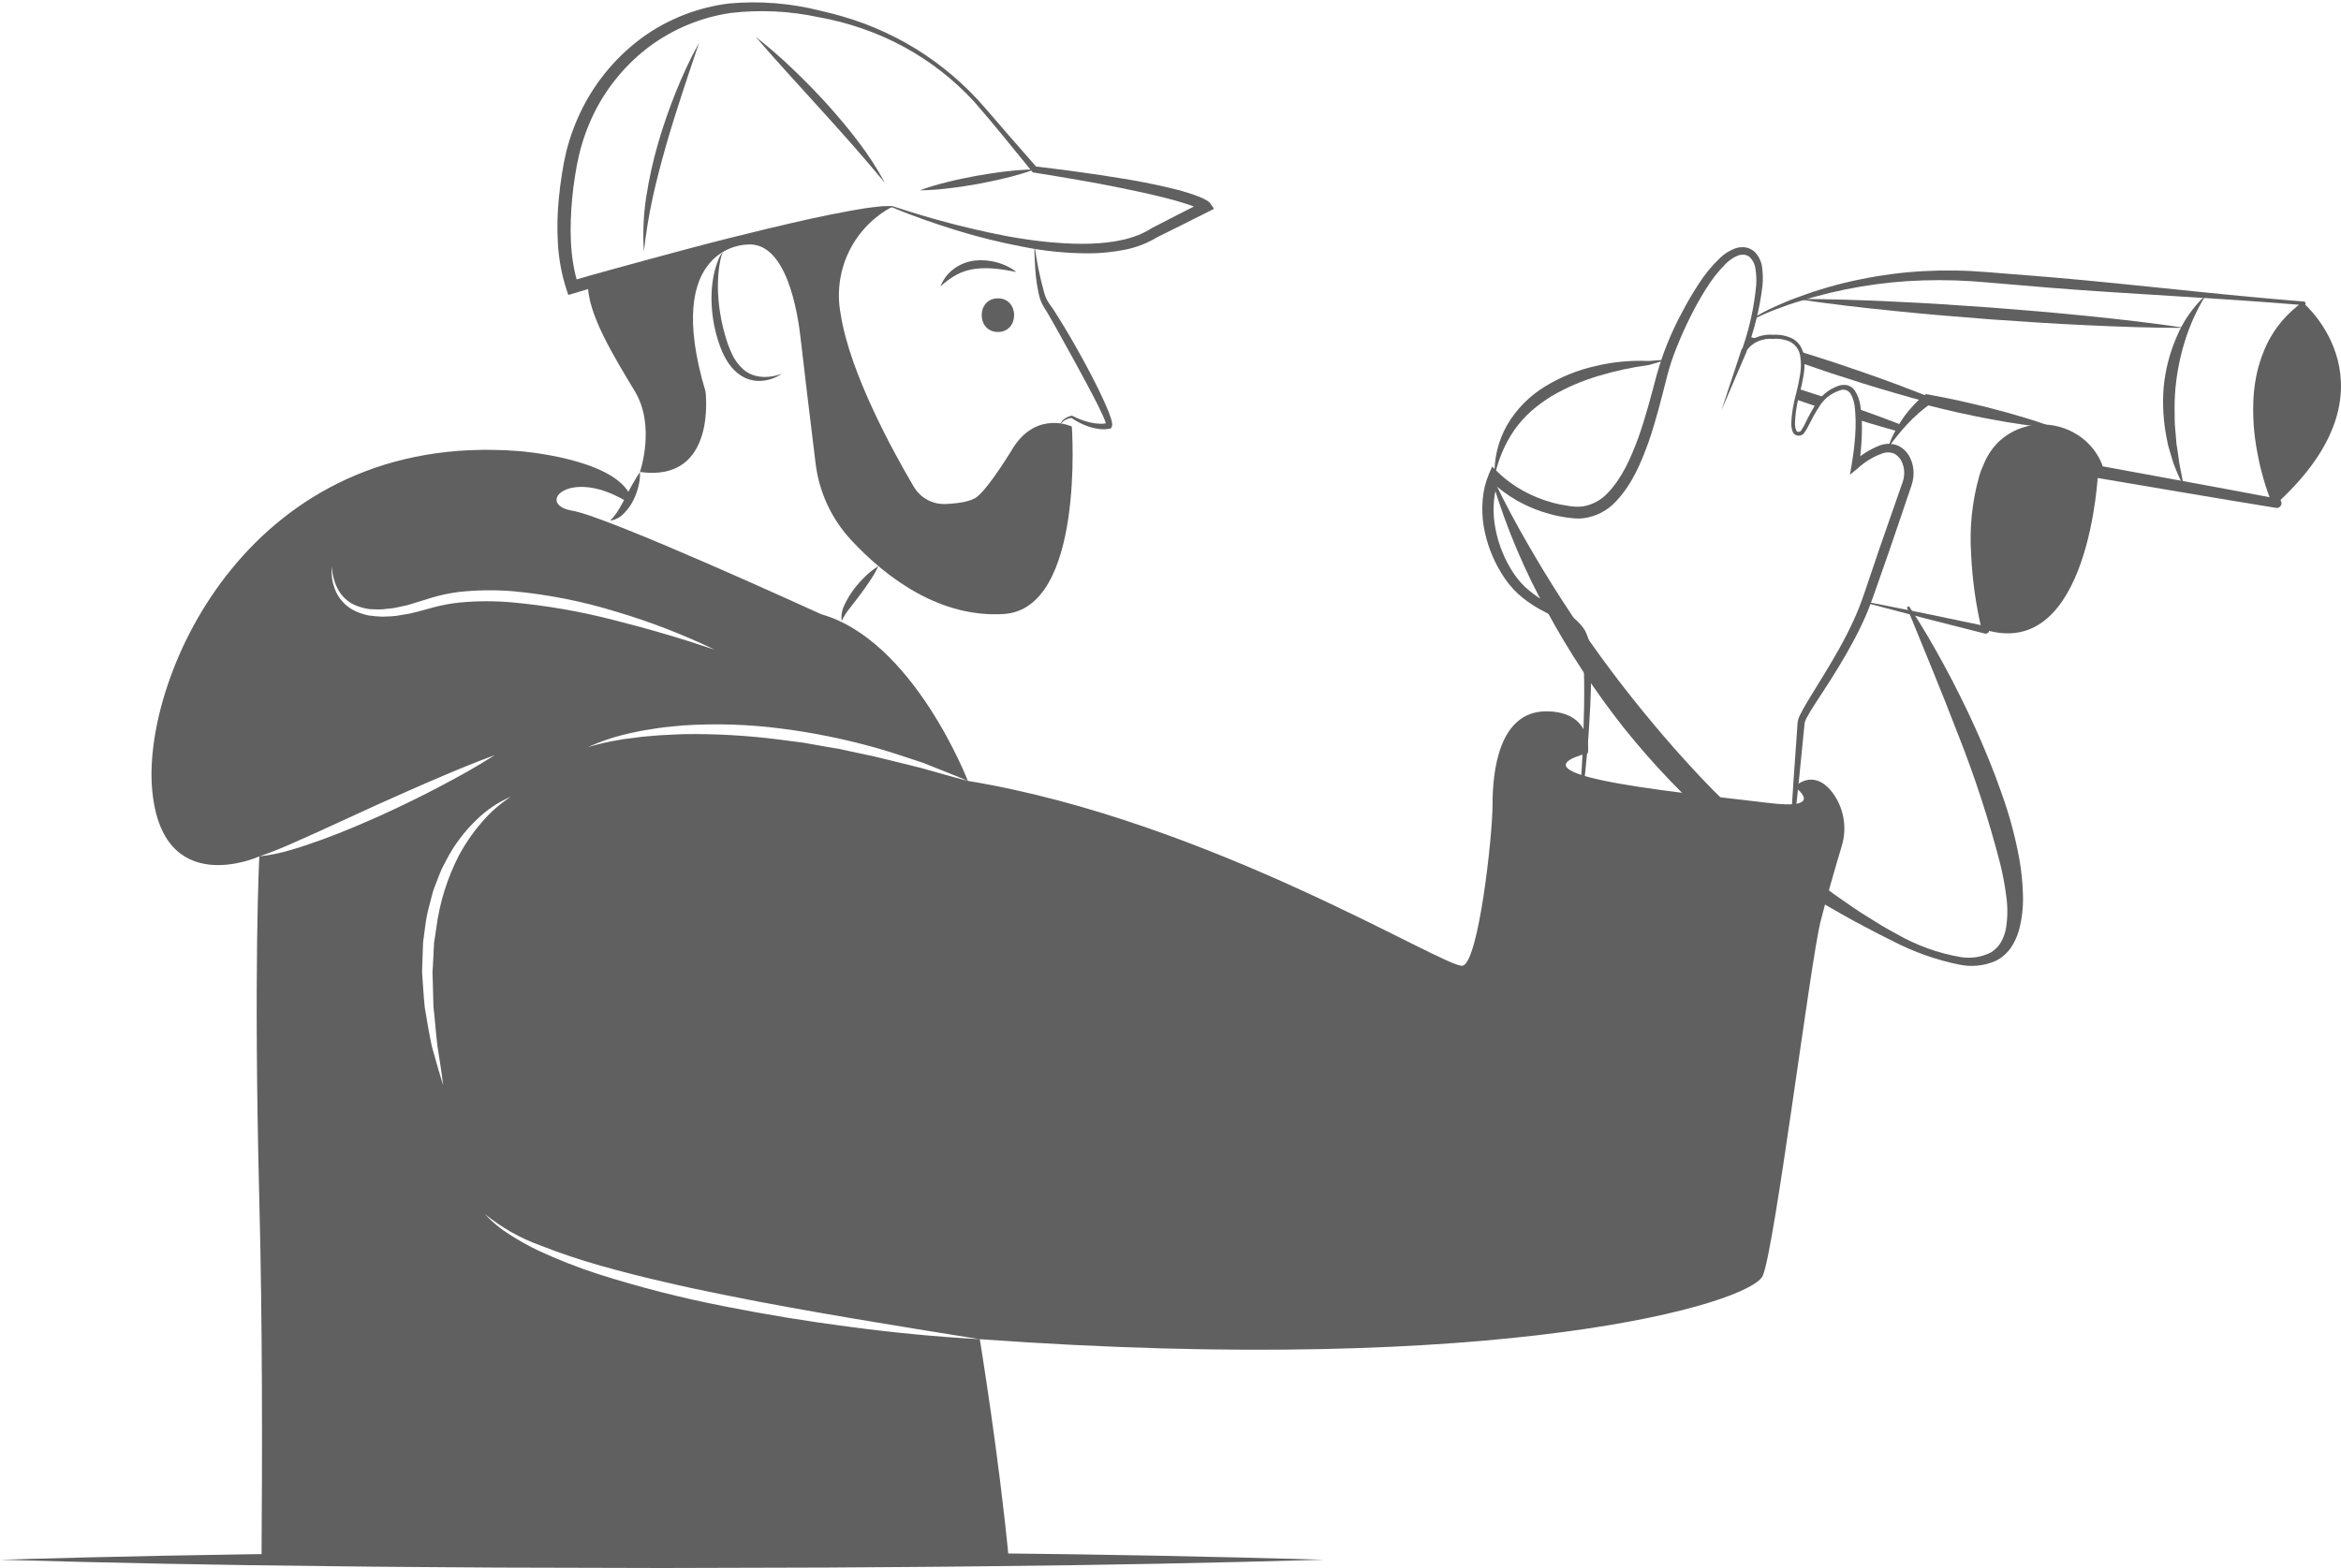 <svg width="200" height="134" viewBox="0 0 200 134" fill="none" xmlns="http://www.w3.org/2000/svg">
<path d="M149.824 27.267L149.829 27.267C149.836 27.267 149.844 27.265 149.85 27.262L149.854 27.26C150.474 26.946 151.11 26.666 151.761 26.421C152.406 26.176 153.074 25.939 153.724 25.748L153.671 25.756L153.681 25.756C153.697 25.756 153.713 25.754 153.729 25.75L153.742 25.746C157.176 24.669 160.742 24.068 164.34 23.961C166.133 23.908 167.928 23.965 169.714 24.132L175.127 24.59C178.737 24.881 182.354 25.089 185.97 25.319C189.586 25.538 193.2 25.776 196.81 26.076L196.732 25.8C196.094 26.264 195.509 26.799 194.991 27.394C194.477 27.996 194.04 28.659 193.688 29.368C193.348 30.081 193.078 30.826 192.882 31.592C192.697 32.36 192.579 33.142 192.528 33.93C192.44 35.504 192.546 37.084 192.843 38.633C193.124 40.188 193.565 41.711 194.159 43.176L194.589 42.623C192.05 42.143 189.511 41.659 186.968 41.198L179.342 39.798L179.758 40.173L179.703 40.01L179.72 40.054C179.351 38.887 178.591 37.882 177.568 37.209C176.552 36.538 175.346 36.213 174.13 36.282C172.908 36.36 171.75 36.85 170.842 37.671C170.724 37.766 170.617 37.875 170.524 37.994L170.229 38.341C170.052 38.585 169.889 38.838 169.741 39.101C169.6 39.361 169.504 39.628 169.384 39.892C169.328 40.024 169.267 40.156 169.216 40.289L169.09 40.698C168.483 42.86 168.25 45.109 168.4 47.349C168.5 49.559 168.81 51.755 169.327 53.906L169.708 53.523L164.581 52.451L159.444 51.424C159.431 51.422 159.418 51.424 159.407 51.431C159.396 51.439 159.388 51.45 159.385 51.463C159.382 51.475 159.384 51.489 159.391 51.5C159.398 51.511 159.409 51.52 159.422 51.523L164.488 52.852L169.564 54.142C169.615 54.155 169.668 54.155 169.719 54.142C169.77 54.129 169.817 54.103 169.856 54.067C169.894 54.031 169.923 53.986 169.939 53.936C169.955 53.886 169.959 53.832 169.949 53.781L169.945 53.76C169.535 51.637 169.301 49.484 169.246 47.323C169.153 45.189 169.425 43.056 170.048 41.014L170.168 40.641C170.216 40.521 170.272 40.404 170.324 40.286C170.433 40.054 170.525 39.805 170.647 39.588C170.785 39.386 170.894 39.161 171.051 38.975L171.291 38.7C171.365 38.604 171.451 38.518 171.548 38.445C172.283 37.797 173.215 37.416 174.193 37.364C175.175 37.307 176.15 37.568 176.973 38.109C177.792 38.649 178.405 39.45 178.713 40.382L178.729 40.427C178.732 40.44 178.736 40.452 178.741 40.464L178.775 40.541C178.81 40.618 178.863 40.686 178.929 40.738C178.996 40.79 179.075 40.825 179.158 40.84L186.803 42.134C189.35 42.571 191.901 42.985 194.452 43.403C194.522 43.415 194.595 43.407 194.662 43.381C194.728 43.355 194.787 43.311 194.831 43.254C194.875 43.198 194.903 43.13 194.912 43.059C194.921 42.988 194.91 42.915 194.881 42.85C194.275 41.449 193.803 39.995 193.47 38.505C193.124 37.014 192.968 35.485 193.006 33.954C193.031 33.191 193.122 32.432 193.277 31.684C193.441 30.939 193.688 30.215 194.013 29.525C194.344 28.839 194.757 28.195 195.245 27.61C195.74 27.028 196.299 26.504 196.912 26.048L196.916 26.045C196.941 26.026 196.959 26 196.968 25.971C196.977 25.941 196.978 25.91 196.969 25.88C196.96 25.851 196.943 25.824 196.919 25.805C196.895 25.785 196.865 25.774 196.835 25.771C193.225 25.478 189.62 25.124 186.017 24.747C182.413 24.382 178.81 23.995 175.201 23.692L169.786 23.256C167.963 23.101 166.132 23.073 164.305 23.172C162.479 23.273 160.663 23.512 158.873 23.886C157.085 24.248 155.328 24.752 153.62 25.394L153.681 25.384L153.671 25.384L153.657 25.384C153.644 25.385 153.631 25.387 153.618 25.391C152.941 25.633 152.308 25.902 151.664 26.19C151.023 26.476 150.401 26.804 149.803 27.172L149.828 27.165L149.824 27.165C149.811 27.166 149.798 27.171 149.789 27.181C149.78 27.19 149.775 27.203 149.775 27.216C149.775 27.229 149.78 27.242 149.789 27.251C149.798 27.261 149.811 27.266 149.824 27.267L149.824 27.267Z" fill="#606060"/>
<path d="M127.686 40.759C127.975 39.314 128.554 37.942 129.388 36.727C129.805 36.145 130.284 35.61 130.817 35.132C131.356 34.66 131.935 34.235 132.546 33.861C133.801 33.127 135.141 32.547 136.535 32.134C137.949 31.706 139.394 31.391 140.858 31.192L140.887 31.19C141.387 31.05 141.886 30.901 142.382 30.743C141.861 30.768 141.343 30.806 140.825 30.851L140.853 30.849C139.325 30.782 137.794 30.927 136.305 31.281C134.794 31.622 133.347 32.206 132.024 33.012C130.674 33.826 129.55 34.965 128.756 36.326C127.992 37.675 127.621 39.21 127.686 40.759V40.759Z" fill="#606060"/>
<path d="M175.603 36.591C174.722 36.249 173.83 35.952 172.933 35.683C172.036 35.41 171.134 35.157 170.228 34.926C169.325 34.683 168.411 34.484 167.501 34.269C166.586 34.077 165.673 33.877 164.751 33.715L164.538 33.678L164.404 33.781C164.027 34.072 163.678 34.4 163.363 34.76C163.051 35.102 162.764 35.466 162.505 35.849C162.245 36.228 162.012 36.625 161.807 37.036C161.601 37.443 161.426 37.865 161.285 38.299C161.549 37.93 161.821 37.572 162.101 37.226C162.385 36.881 162.671 36.536 162.97 36.224C163.274 35.907 163.586 35.6 163.91 35.311C164.227 35.032 164.559 34.772 164.904 34.529L164.557 34.594C165.46 34.837 166.373 35.04 167.282 35.255C168.197 35.447 169.109 35.654 170.03 35.817C170.948 35.994 171.872 36.148 172.8 36.28C173.727 36.416 174.66 36.526 175.603 36.591Z" fill="#606060"/>
<path d="M188.438 25.234C187.357 26.234 186.507 27.456 185.946 28.817C185.359 30.178 184.989 31.622 184.849 33.097C184.732 34.569 184.822 36.049 185.117 37.496C185.153 37.675 185.18 37.856 185.223 38.034L185.374 38.562L185.691 39.61C185.946 40.292 186.246 40.958 186.56 41.607C186.458 40.883 186.289 40.188 186.172 39.486L186.023 38.43L185.941 37.906C185.92 37.731 185.913 37.554 185.898 37.379C185.873 37.027 185.845 36.676 185.808 36.328C185.782 35.978 185.796 35.627 185.787 35.278C185.772 34.581 185.795 33.883 185.856 33.188C185.984 31.799 186.261 30.427 186.681 29.097C187.104 27.741 187.695 26.444 188.438 25.234V25.234Z" fill="#606060"/>
<path d="M161.012 35.763C160.256 35.48 159.495 35.203 158.73 34.94C158.772 35.252 158.794 35.567 158.797 35.883C159.452 36.088 160.113 36.285 160.778 36.476C161.228 36.605 161.678 36.734 162.132 36.864C162.194 36.768 162.257 36.677 162.319 36.591C162.381 36.5 162.448 36.414 162.505 36.332C162.008 36.136 161.51 35.95 161.012 35.763Z" fill="#606060"/>
<path d="M153.47 34.145C154.054 34.346 154.628 34.547 155.212 34.744H155.217C155.399 34.456 155.611 34.188 155.849 33.944L155.633 33.873C154.987 33.662 154.341 33.452 153.695 33.246C153.619 33.571 153.537 33.873 153.47 34.145Z" fill="#606060"/>
<path d="M156.758 30.992C155.796 30.681 154.834 30.37 153.868 30.068C153.972 30.389 154.022 30.726 154.016 31.064C154.825 31.351 155.643 31.623 156.457 31.901C158.261 32.49 160.074 33.069 161.902 33.59C162.749 33.839 163.601 34.077 164.458 34.303C165.444 34.566 166.43 34.815 167.43 35.031C167.033 34.854 166.635 34.677 166.233 34.504C166.229 34.504 166.229 34.504 166.224 34.499C164.874 33.925 163.506 33.394 162.137 32.882C160.357 32.212 158.557 31.599 156.758 30.992Z" fill="#606060"/>
<path d="M149.23 29.298C149.312 29.331 149.393 29.365 149.475 29.393C149.684 29.218 149.92 29.078 150.173 28.977C149.915 28.905 149.656 28.833 149.398 28.762C149.336 28.963 149.278 29.145 149.23 29.298Z" fill="#606060"/>
<path d="M194.519 43.011C205.323 33.15 196.82 25.926 196.82 25.926C189.269 31.394 194.519 43.011 194.519 43.011Z" fill="#606060"/>
<path d="M169.637 53.831C178.552 56.49 179.249 40.318 179.249 40.318C179.239 40.285 179.228 40.252 179.218 40.219C177.877 36.102 172.132 35.569 170.149 39.419C167.463 44.636 169.637 53.831 169.637 53.831Z" fill="#606060"/>
<path d="M162.912 51.9C164.388 55.538 165.899 59.139 167.289 62.773C168.71 66.362 169.907 70.036 170.874 73.773C171.102 74.69 171.277 75.62 171.398 76.557C171.53 77.464 171.526 78.386 171.386 79.292C171.313 79.719 171.168 80.129 170.958 80.508C170.745 80.867 170.448 81.17 170.094 81.392C169.285 81.802 168.365 81.94 167.471 81.785C165.573 81.455 163.747 80.797 162.074 79.841C161.65 79.606 161.224 79.373 160.805 79.128L159.565 78.356C158.728 77.86 157.944 77.279 157.142 76.734C156.342 76.183 155.581 75.575 154.801 75.001L153.669 74.088C153.292 73.784 152.904 73.495 152.54 73.175C151.809 72.539 151.048 71.943 150.337 71.286L149.253 70.324L148.197 69.331C146.795 68.002 145.446 66.621 144.15 65.187C142.845 63.764 141.593 62.294 140.37 60.799C137.919 57.802 135.636 54.671 133.533 51.42C132.478 49.791 131.465 48.133 130.496 46.443C129.524 44.755 128.595 43.036 127.748 41.274L127.558 41.342C128.703 45.125 130.247 48.776 132.163 52.233C134.054 55.717 136.237 59.035 138.688 62.151C141.166 65.255 143.916 68.13 146.907 70.743L148.03 71.719L149.184 72.657C149.948 73.288 150.748 73.876 151.548 74.46C152.349 75.043 153.181 75.583 154.005 76.129C154.854 76.641 155.68 77.183 156.543 77.666C157.405 78.15 158.255 78.65 159.134 79.099C160.005 79.559 160.874 80.023 161.764 80.454C163.537 81.37 165.428 82.036 167.383 82.435C168.426 82.655 169.511 82.545 170.489 82.122C170.994 81.868 171.431 81.498 171.763 81.041C172.075 80.589 172.313 80.091 172.469 79.564C172.745 78.554 172.866 77.508 172.828 76.462C172.801 75.447 172.699 74.436 172.524 73.436C172.167 71.472 171.642 69.541 170.957 67.665C170.301 65.793 169.551 63.965 168.736 62.168C168.337 61.267 167.904 60.381 167.467 59.499C167.034 58.614 166.577 57.742 166.107 56.877C165.171 55.147 164.183 53.445 163.09 51.804L162.912 51.9Z" fill="#606060"/>
<path d="M186.697 28.022C183.941 27.607 181.178 27.292 178.412 27.012C175.646 26.725 172.876 26.498 170.105 26.282C167.333 26.085 164.56 25.9 161.783 25.774C159.006 25.642 156.226 25.546 153.439 25.55C156.195 25.966 158.958 26.282 161.724 26.562C164.49 26.848 167.26 27.075 170.03 27.29C172.803 27.486 175.576 27.671 178.353 27.796C181.13 27.928 183.91 28.024 186.697 28.022Z" fill="#606060"/>
<path d="M152.848 74.448C153.244 70.934 153.626 67.413 153.967 63.889L154.098 62.568L154.163 61.907C154.17 61.855 154.172 61.789 154.182 61.75C154.194 61.718 154.204 61.686 154.211 61.654C154.244 61.565 154.282 61.479 154.324 61.395C154.714 60.654 155.227 59.914 155.702 59.175C156.673 57.697 157.609 56.18 158.445 54.602C158.859 53.81 159.249 53.002 159.59 52.169C159.927 51.325 160.21 50.485 160.502 49.655C161.09 47.989 161.673 46.322 162.234 44.647L163.086 42.137L163.299 41.51C163.382 41.272 163.437 41.026 163.464 40.776C163.524 40.268 163.452 39.752 163.256 39.279C163.061 38.776 162.69 38.36 162.213 38.109C161.718 37.892 161.161 37.87 160.651 38.046C159.774 38.375 158.974 38.88 158.3 39.531L158.826 39.826C158.948 38.973 159.026 38.114 159.06 37.252C159.076 36.822 159.079 36.388 159.062 35.958C159.025 35.524 159.008 35.083 158.935 34.653C158.872 34.194 158.708 33.755 158.456 33.367C158.305 33.15 158.083 32.992 157.827 32.921C157.582 32.871 157.328 32.885 157.09 32.962C156.23 33.254 155.509 33.854 155.064 34.645L155.217 34.562H155.212L155.113 34.562L155.061 34.643C154.767 35.115 154.501 35.603 154.264 36.105C154.154 36.344 154.025 36.573 153.878 36.791C153.787 36.899 153.789 36.897 153.66 36.905C153.62 36.909 153.579 36.901 153.543 36.881C153.508 36.861 153.479 36.831 153.461 36.794C153.372 36.565 153.336 36.319 153.357 36.074C153.364 35.805 153.385 35.537 153.42 35.27C153.488 34.732 153.594 34.198 153.737 33.674C153.883 33.141 154 32.6 154.089 32.054C154.189 31.496 154.197 30.925 154.112 30.364C154.058 30.073 153.95 29.795 153.793 29.544C153.629 29.291 153.404 29.082 153.139 28.936C152.616 28.681 152.034 28.569 151.454 28.612L151.484 28.613C151.236 28.589 150.986 28.597 150.741 28.637C150.498 28.677 150.26 28.744 150.033 28.838C149.572 29.031 149.174 29.345 148.879 29.748L148.898 29.727C148.859 29.767 148.837 29.82 148.835 29.876L148.838 30.692L149.213 29.966L149.218 29.956L149.222 29.947L149.23 29.924C149.9 28.148 150.352 26.296 150.575 24.411C150.622 23.922 150.615 23.43 150.555 22.943C150.51 22.4 150.274 21.89 149.89 21.503C149.666 21.309 149.392 21.182 149.099 21.136C148.816 21.102 148.528 21.132 148.257 21.221C147.772 21.403 147.329 21.681 146.955 22.038C146.252 22.707 145.633 23.459 145.114 24.279C144.591 25.076 144.111 25.899 143.675 26.747C142.766 28.427 142.049 30.204 141.537 32.044C141.05 33.866 140.589 35.671 139.964 37.413C139.333 39.134 138.572 40.865 137.361 42.12C136.799 42.736 136.046 43.144 135.223 43.279C134.801 43.323 134.374 43.306 133.957 43.227C133.512 43.166 133.072 43.076 132.639 42.957C131.77 42.722 130.932 42.384 130.143 41.951C129.363 41.525 128.642 40.998 127.999 40.383L127.482 39.87L127.207 40.498C126.909 41.203 126.728 41.952 126.671 42.716C126.609 43.456 126.635 44.201 126.75 44.935C126.993 46.388 127.519 47.778 128.297 49.028C128.683 49.663 129.153 50.243 129.694 50.753C130.244 51.242 130.845 51.671 131.487 52.032C132.118 52.386 132.765 52.681 133.358 53.012C133.937 53.292 134.432 53.719 134.795 54.251C135.096 54.827 135.256 55.467 135.26 56.117C135.306 56.809 135.333 57.507 135.341 58.208C135.358 59.608 135.331 61.013 135.281 62.417C135.228 63.821 135.173 65.226 135.082 66.629C134.983 68.029 134.905 69.44 134.669 70.82L134.763 70.842C135.063 69.457 135.203 68.054 135.365 66.653C135.514 65.251 135.649 63.848 135.741 62.44C135.835 61.033 135.905 59.623 135.931 58.209C135.945 57.501 135.939 56.791 135.915 56.078C135.927 55.317 135.755 54.564 135.413 53.884C134.998 53.235 134.42 52.707 133.736 52.353C133.106 51.987 132.475 51.686 131.886 51.339C131.306 50.998 130.764 50.597 130.269 50.142C129.793 49.676 129.383 49.148 129.048 48.572C128.356 47.412 127.897 46.128 127.696 44.792C127.596 44.134 127.575 43.466 127.633 42.803C127.684 42.161 127.834 41.53 128.079 40.934L127.287 41.048C128.714 42.419 130.465 43.407 132.377 43.919C132.849 44.051 133.329 44.151 133.814 44.22C134.062 44.247 134.289 44.294 134.554 44.303L134.952 44.315C135.085 44.307 135.219 44.292 135.352 44.279C136.401 44.124 137.365 43.611 138.08 42.827C139.473 41.339 140.216 39.516 140.859 37.729C141.484 35.928 141.932 34.083 142.397 32.273C142.515 31.822 142.633 31.373 142.776 30.948C142.921 30.514 143.086 30.082 143.257 29.652C143.601 28.792 143.98 27.943 144.393 27.113C144.802 26.282 145.253 25.474 145.747 24.691C146.221 23.914 146.785 23.196 147.426 22.551C147.723 22.248 148.077 22.008 148.468 21.843C148.642 21.78 148.828 21.754 149.013 21.767C149.186 21.79 149.351 21.86 149.487 21.97C149.77 22.257 149.945 22.631 149.984 23.032C150.051 23.476 150.069 23.926 150.038 24.374C149.864 26.228 149.464 28.053 148.848 29.81L148.861 29.778L148.856 29.787L149.234 29.877C149.234 29.901 149.23 29.926 149.221 29.948C149.211 29.97 149.198 29.991 149.18 30.008L149.199 29.986C149.444 29.63 149.782 29.349 150.177 29.173C150.573 28.999 151.006 28.925 151.437 28.958L151.456 28.96L151.467 28.959C151.986 28.915 152.507 29.007 152.977 29.228C153.196 29.353 153.383 29.525 153.526 29.733C153.668 29.94 153.761 30.177 153.799 30.426C153.882 30.951 153.878 31.486 153.788 32.01C153.705 32.548 153.595 33.081 153.456 33.607C153.31 34.141 153.197 34.684 153.118 35.232C153.078 35.509 153.053 35.787 153.043 36.067C153.014 36.37 153.062 36.675 153.18 36.956C153.229 37.037 153.297 37.105 153.379 37.154C153.461 37.202 153.553 37.23 153.648 37.234C153.743 37.239 153.838 37.219 153.923 37.178C154.009 37.137 154.083 37.076 154.139 36.999C154.304 36.765 154.448 36.518 154.57 36.26C154.807 35.773 155.072 35.3 155.364 34.844L155.212 34.925L155.217 34.925L155.316 34.926L155.37 34.842C155.767 34.134 156.419 33.605 157.194 33.361C157.351 33.292 157.528 33.282 157.692 33.332C157.856 33.382 157.998 33.488 158.091 33.632C158.289 33.968 158.412 34.344 158.452 34.732C158.509 35.142 158.511 35.554 158.534 35.968C158.539 36.387 158.523 36.803 158.495 37.223C158.436 38.06 158.335 38.893 158.193 39.72L158.047 40.572L158.719 40.016C159.337 39.451 160.062 39.016 160.85 38.737C161.186 38.624 161.553 38.642 161.876 38.788C162.178 38.97 162.408 39.251 162.526 39.583C162.666 39.933 162.715 40.312 162.667 40.686C162.644 40.875 162.6 41.062 162.535 41.241L162.317 41.867L161.441 44.372C160.85 46.039 160.282 47.715 159.718 49.391C159.433 50.232 159.16 51.071 158.85 51.872C158.531 52.679 158.161 53.469 157.765 54.248C156.969 55.807 156.046 57.303 155.119 58.806C154.661 59.566 154.18 60.294 153.768 61.13C153.714 61.245 153.668 61.363 153.629 61.483C153.611 61.558 153.595 61.634 153.581 61.709C153.571 61.778 153.572 61.823 153.566 61.881L153.52 62.542L153.427 63.862C153.17 67.384 152.954 70.909 152.753 74.44L152.848 74.448Z" fill="#606060"/>
<path d="M147.082 35.03L149.257 29.962L148.809 29.793L147.082 35.03Z" fill="#606060"/>
<path d="M76.224 17.718C77.988 18.465 79.826 19.094 81.668 19.67C83.519 20.241 85.399 20.709 87.302 21.071C89.215 21.463 91.163 21.657 93.115 21.651C94.106 21.642 95.094 21.54 96.066 21.348C97.067 21.157 98.025 20.786 98.894 20.253L98.852 20.277C100.313 19.549 101.781 18.835 103.234 18.09L103.719 17.841L103.427 17.422C103.392 17.365 103.348 17.315 103.297 17.273C103.272 17.249 103.246 17.228 103.218 17.209C103.174 17.179 103.122 17.14 103.083 17.119C103.003 17.075 102.916 17.02 102.84 16.987C102.682 16.909 102.526 16.842 102.372 16.784C102.063 16.663 101.757 16.557 101.449 16.466C100.835 16.271 100.218 16.124 99.6 15.979C98.365 15.694 97.126 15.454 95.883 15.257C94.641 15.048 93.397 14.864 92.151 14.695C90.906 14.519 89.659 14.372 88.412 14.216L88.581 14.309L86.032 11.392C85.181 10.418 84.361 9.43 83.481 8.467C81.704 6.562 79.645 4.941 77.376 3.66C76.238 3.027 75.055 2.478 73.837 2.016C72.614 1.567 71.362 1.2 70.091 0.917C67.542 0.269 64.902 0.059 62.283 0.298C59.632 0.626 57.105 1.61 54.932 3.163C52.77 4.739 51.009 6.801 49.791 9.182C49.187 10.372 48.717 11.625 48.388 12.918L48.175 13.895C48.116 14.219 48.059 14.54 48.009 14.864C47.906 15.512 47.822 16.162 47.758 16.817C47.617 18.131 47.585 19.454 47.662 20.773C47.733 22.112 47.977 23.436 48.388 24.713L48.553 25.209L49.053 25.059L55.804 23.03L62.574 21.059C64.831 20.402 67.093 19.765 69.365 19.17C70.499 18.863 71.637 18.575 72.778 18.303C73.352 18.184 73.922 18.031 74.499 17.94L75.363 17.785L76.224 17.718ZM76.247 17.614L75.346 17.624L74.465 17.724C73.876 17.787 73.3 17.91 72.716 18C71.557 18.213 70.4 18.441 69.25 18.695C66.95 19.205 64.661 19.758 62.377 20.33C60.093 20.9 57.822 21.518 55.549 22.131C53.279 22.752 51.007 23.365 48.746 24.026L49.411 24.372C48.652 22.019 48.657 19.439 48.886 16.928C48.946 16.297 49.027 15.668 49.126 15.039C49.173 14.726 49.229 14.411 49.285 14.1L49.484 13.185C49.778 11.97 50.204 10.791 50.754 9.668C51.869 7.417 53.498 5.46 55.509 3.954C57.537 2.46 59.9 1.484 62.392 1.112C64.921 0.813 67.482 0.936 69.971 1.476C72.497 1.926 74.935 2.774 77.195 3.989C79.454 5.214 81.494 6.804 83.233 8.696C84.924 10.627 86.536 12.661 88.17 14.656L88.232 14.732L88.339 14.749C89.576 14.951 90.814 15.144 92.046 15.364C93.28 15.577 94.512 15.804 95.736 16.055C96.96 16.303 98.18 16.569 99.385 16.867C99.987 17.018 100.585 17.182 101.168 17.364C101.461 17.453 101.747 17.554 102.022 17.662C102.161 17.716 102.293 17.773 102.416 17.835C102.484 17.864 102.529 17.897 102.586 17.927C102.607 17.939 102.627 17.953 102.647 17.967C102.658 17.974 102.666 17.98 102.66 17.977C102.653 17.965 102.678 18.004 102.613 17.91L102.806 17.242C101.344 17.969 99.898 18.727 98.444 19.469L98.421 19.481L98.401 19.494C96.892 20.477 94.963 20.76 93.097 20.827C92.149 20.85 91.201 20.822 90.256 20.743C89.307 20.675 88.359 20.56 87.415 20.413C85.523 20.13 83.652 19.701 81.788 19.239C79.922 18.77 78.088 18.226 76.247 17.614Z" fill="#606060"/>
<path d="M64.562 3.149C65.469 4.214 66.397 5.249 67.33 6.278L70.125 9.361C71.057 10.386 71.981 11.418 72.897 12.457C73.808 13.502 74.708 14.553 75.602 15.629C74.938 14.397 74.177 13.22 73.326 12.109C72.488 10.988 71.578 9.927 70.649 8.886C69.707 7.855 68.736 6.853 67.723 5.894C66.718 4.925 65.663 4.009 64.562 3.149Z" fill="#606060"/>
<path d="M59.724 3.658C58.974 5.018 58.311 6.424 57.739 7.868C57.158 9.307 56.65 10.775 56.215 12.271C55.784 13.768 55.448 15.29 55.209 16.829C54.972 18.369 54.905 19.931 55.012 21.486C55.179 19.955 55.427 18.433 55.753 16.928C56.083 15.428 56.472 13.943 56.895 12.466C57.312 10.987 57.785 9.523 58.256 8.056C58.741 6.594 59.22 5.126 59.724 3.658Z" fill="#606060"/>
<path d="M88.376 14.483C87.54 14.494 86.705 14.553 85.875 14.658C85.048 14.751 84.228 14.884 83.41 15.026C82.594 15.181 81.779 15.344 80.972 15.548C80.159 15.742 79.357 15.981 78.57 16.265C79.406 16.255 80.241 16.197 81.071 16.091C81.898 15.998 82.718 15.864 83.536 15.722C84.352 15.566 85.166 15.403 85.973 15.199C86.787 15.005 87.589 14.766 88.376 14.483V14.483Z" fill="#606060"/>
<path d="M88.376 20.905C88.362 21.615 88.4 22.324 88.45 23.034C88.496 23.751 88.598 24.463 88.756 25.163C88.834 25.542 88.977 25.904 89.178 26.234C89.359 26.504 89.535 26.82 89.71 27.12C90.064 27.727 90.405 28.345 90.746 28.963C91.435 30.194 92.112 31.431 92.778 32.674C93.105 33.298 93.443 33.916 93.756 34.543C93.913 34.856 94.062 35.172 94.209 35.486C94.28 35.644 94.348 35.801 94.407 35.957C94.433 36.033 94.464 36.113 94.48 36.181C94.49 36.21 94.496 36.24 94.499 36.27C94.5 36.276 94.505 36.304 94.505 36.292C94.505 36.28 94.508 36.268 94.514 36.258C94.52 36.247 94.528 36.239 94.538 36.232L94.668 36.141C94.427 36.198 94.178 36.222 93.93 36.211C93.666 36.2 93.402 36.164 93.144 36.105C92.881 36.043 92.622 35.965 92.369 35.871C92.113 35.774 91.863 35.663 91.62 35.538L91.584 35.52L91.56 35.524C91.311 35.571 91.079 35.679 90.882 35.838C90.694 35.996 90.56 36.209 90.498 36.447C90.591 36.232 90.748 36.051 90.948 35.928C91.138 35.808 91.355 35.736 91.579 35.718L91.52 35.705C91.989 36.031 92.502 36.289 93.043 36.471C93.321 36.561 93.607 36.624 93.896 36.66C94.203 36.703 94.514 36.693 94.817 36.63L94.904 36.611L94.947 36.539C94.981 36.481 95.005 36.418 95.017 36.352C95.021 36.315 95.021 36.278 95.018 36.242C95.016 36.184 95.009 36.126 94.995 36.069C94.976 35.973 94.951 35.878 94.922 35.784C94.867 35.605 94.805 35.434 94.74 35.265C94.611 34.927 94.466 34.6 94.318 34.275C94.021 33.626 93.714 32.985 93.385 32.356C92.738 31.091 92.047 29.853 91.335 28.627C90.973 28.016 90.605 27.41 90.225 26.808C90.031 26.505 89.842 26.214 89.612 25.909C89.434 25.64 89.299 25.344 89.213 25.033C88.835 23.679 88.555 22.3 88.376 20.905V20.905Z" fill="#606060"/>
<path d="M86.593 38.211C88.63 35.07 91.57 36.447 91.57 36.447C91.57 36.447 92.705 52.049 85.744 52.473C80.446 52.796 75.888 49.579 72.682 46.115C71.022 44.311 69.972 42.031 69.679 39.598C69.244 36.044 68.591 30.676 68.425 29.127C68.171 26.75 67.207 20.526 63.756 20.905C63.756 20.905 56.54 20.977 60.275 33.457C60.275 33.457 61.294 41.267 54.672 40.333C54.672 40.333 56.031 36.428 54.248 33.457C52.465 30.485 50.121 26.729 50.232 24.15C50.232 24.15 73.604 17.242 76.236 17.666C74.616 18.521 73.313 19.873 72.518 21.523C71.724 23.174 71.479 25.035 71.821 26.835C72.597 31.881 76.332 38.654 78.065 41.59C78.34 42.059 78.737 42.444 79.213 42.705C79.689 42.966 80.227 43.093 80.77 43.072C81.773 43.032 82.925 42.885 83.473 42.456C84.555 41.606 86.593 38.211 86.593 38.211Z" fill="#606060"/>
<path d="M86.843 23.244C86.347 22.862 85.779 22.583 85.173 22.425C84.556 22.252 83.912 22.198 83.275 22.267C82.624 22.345 82.005 22.591 81.479 22.982C80.968 23.364 80.576 23.883 80.348 24.479C80.777 24.076 81.256 23.73 81.774 23.449C82.271 23.195 82.809 23.033 83.363 22.968C83.93 22.905 84.503 22.904 85.07 22.965C85.65 23.026 86.236 23.121 86.843 23.244Z" fill="#606060"/>
<path d="M66.812 31.928C65.674 32.375 64.357 32.324 63.514 31.577C63.089 31.201 62.75 30.737 62.519 30.218C62.271 29.684 62.072 29.129 61.924 28.559C61.596 27.41 61.402 26.227 61.346 25.033C61.32 24.434 61.335 23.834 61.391 23.237C61.419 22.936 61.463 22.638 61.522 22.342C61.548 22.193 61.586 22.047 61.626 21.9C61.657 21.752 61.717 21.611 61.803 21.486C61.59 21.715 61.43 21.988 61.334 22.286C61.22 22.576 61.125 22.874 61.049 23.177C60.904 23.786 60.819 24.407 60.794 25.033C60.749 26.288 60.9 27.542 61.243 28.75C61.584 29.923 62.079 31.221 63.182 32.015C63.724 32.404 64.385 32.592 65.051 32.547C65.683 32.505 66.292 32.291 66.812 31.928V31.928Z" fill="#606060"/>
<path d="M75.048 48.38C74.632 48.634 74.247 48.937 73.901 49.281C73.554 49.616 73.234 49.978 72.944 50.363C72.65 50.752 72.397 51.17 72.188 51.611C71.944 52.055 71.846 52.565 71.906 53.067C72.11 52.648 72.364 52.254 72.662 51.895C72.942 51.526 73.235 51.163 73.511 50.786C73.791 50.412 74.063 50.029 74.324 49.633C74.596 49.233 74.838 48.815 75.048 48.38V48.38Z" fill="#606060"/>
<path d="M54.672 40.333C54.222 41.029 53.813 41.75 53.445 42.492C53.259 42.847 53.075 43.198 52.868 43.532C52.664 43.883 52.414 44.206 52.125 44.493C52.575 44.43 52.988 44.214 53.296 43.881C53.61 43.572 53.872 43.214 54.071 42.821C54.271 42.44 54.424 42.035 54.529 41.617C54.643 41.199 54.692 40.766 54.672 40.333V40.333Z" fill="#606060"/>
<path d="M44.313 38.548C44.313 38.548 52.501 39.146 53.884 42.415L53.635 42.884L52.721 42.415C48.328 40.228 45.844 43.133 48.898 43.645C51.956 44.152 70.164 52.493 70.164 52.493C78.061 54.728 82.688 66.735 82.688 66.735C81.415 66.189 80.118 65.701 78.831 65.179C77.51 64.753 76.199 64.294 74.864 63.916C72.183 63.159 69.449 62.604 66.685 62.255C63.917 61.899 61.12 61.812 58.335 61.997C57.641 62.074 56.947 62.117 56.253 62.217C55.569 62.337 54.875 62.418 54.195 62.581C52.828 62.849 51.497 63.275 50.228 63.849C51.548 63.454 52.902 63.184 54.272 63.04C54.951 62.935 55.641 62.901 56.32 62.839C57.004 62.796 57.689 62.772 58.373 62.739C61.113 62.697 63.853 62.852 66.57 63.203L68.609 63.466L70.638 63.825L71.653 63.992L72.658 64.213C73.332 64.361 74.002 64.505 74.677 64.643C76.017 64.954 77.347 65.308 78.692 65.629C80.023 65.993 81.343 66.395 82.688 66.735C103.4 70.132 123.609 82.867 124.963 82.527C126.322 82.187 127.514 71.491 127.514 68.74C127.514 65.993 128.021 60.791 132.098 60.791C136.171 60.791 135.664 64.356 135.664 64.356C128.021 66.395 145.68 67.926 150.944 68.601C156.208 69.281 153.322 67.247 153.322 67.247C153.322 67.247 154.849 65.615 156.485 67.644C156.996 68.298 157.34 69.067 157.489 69.884C157.637 70.701 157.585 71.541 157.337 72.334C156.815 74.076 156.045 76.717 155.528 78.789C154.676 82.187 151.623 106.636 150.604 109.015C149.585 111.388 128.533 117.672 83.707 114.446C80.075 113.877 76.457 113.274 72.84 112.671C69.227 112.053 65.613 111.422 62.029 110.689C60.234 110.331 58.44 109.957 56.664 109.531C54.88 109.125 53.109 108.673 51.353 108.177C49.595 107.684 47.864 107.102 46.165 106.435C44.445 105.816 42.843 104.908 41.428 103.75C42.051 104.433 42.766 105.025 43.552 105.512C44.33 106.014 45.139 106.466 45.974 106.866C47.65 107.646 49.373 108.322 51.133 108.89C54.646 110.006 58.22 110.92 61.838 111.627C65.451 112.345 69.081 112.939 72.729 113.408C76.376 113.891 80.037 114.245 83.707 114.446C83.707 114.446 85.339 124.366 86.191 133.291H22.343C22.41 124.577 22.424 113.03 22.156 102.645C21.649 82.613 22.156 73.186 22.156 73.186C23.074 73.084 23.981 72.898 24.865 72.63C25.75 72.377 26.616 72.075 27.483 71.764C29.21 71.142 30.895 70.415 32.569 69.668C34.235 68.907 35.881 68.113 37.503 67.256C39.126 66.409 40.729 65.514 42.279 64.528C40.552 65.16 38.862 65.864 37.183 66.586C35.503 67.299 33.843 68.055 32.172 68.797L27.2 71.075C25.53 71.812 23.898 72.606 22.156 73.186C22.156 73.186 13.753 77.009 12.987 67.328C12.226 57.652 21.395 36.768 44.313 38.548ZM40.786 69.989C39.942 70.786 39.205 71.69 38.594 72.678C38.293 73.171 38.035 73.693 37.762 74.21C37.527 74.741 37.336 75.286 37.116 75.827C37.012 76.098 36.929 76.376 36.867 76.66L36.647 77.502C36.498 78.061 36.39 78.631 36.321 79.206L36.207 80.067L36.149 80.498L36.13 80.928L36.072 82.656L36.058 83.087L36.087 83.517L36.149 84.379C36.187 84.953 36.226 85.522 36.288 86.092C36.479 87.221 36.661 88.351 36.905 89.466C37.216 90.566 37.518 91.662 37.862 92.744C37.724 91.61 37.547 90.495 37.369 89.38C37.235 88.26 37.159 87.135 37.03 86.02L36.987 84.341L36.963 83.503L36.948 83.087L36.977 82.67L37.063 81L37.082 80.584L37.145 80.172L37.269 79.349C37.55 77.149 38.215 75.016 39.236 73.047C39.764 72.071 40.396 71.154 41.121 70.314C41.844 69.454 42.691 68.706 43.634 68.094C42.577 68.546 41.611 69.188 40.786 69.989V69.989ZM28.722 50.608C29.065 51.328 29.651 51.905 30.378 52.234C30.737 52.399 31.115 52.521 31.502 52.598C31.89 52.653 32.279 52.687 32.67 52.699C33.058 52.68 33.45 52.68 33.833 52.632L34.972 52.445C35.35 52.368 35.714 52.258 36.087 52.163L37.164 51.871C37.866 51.688 38.581 51.56 39.303 51.488C40.765 51.352 42.237 51.347 43.701 51.474C46.658 51.741 49.589 52.25 52.463 52.995C53.908 53.359 55.353 53.752 56.784 54.177C58.225 54.584 59.641 55.053 61.067 55.527C58.356 54.221 55.544 53.134 52.659 52.278C49.767 51.385 46.791 50.797 43.777 50.521C42.252 50.4 40.719 50.423 39.197 50.588C38.432 50.687 37.675 50.845 36.934 51.062L34.804 51.718L33.737 51.947C33.378 52.01 33.019 52.024 32.66 52.072C32.302 52.096 31.943 52.067 31.588 52.057C31.237 52.01 30.892 51.925 30.56 51.804C29.883 51.571 29.311 51.104 28.947 50.488C28.759 50.175 28.617 49.836 28.526 49.483C28.418 49.126 28.36 48.755 28.354 48.382C28.27 49.144 28.398 49.913 28.722 50.608H28.722Z" fill="#606060"/>
<path d="M113.08 133.293C103.657 133.02 94.233 132.836 84.81 132.743C80.098 132.678 75.387 132.663 70.675 132.625L56.54 132.586L42.405 132.623C37.693 132.663 32.982 132.675 28.27 132.741C18.847 132.833 9.423 133.017 -3.90913e-06 133.293C9.423 133.568 18.847 133.752 28.27 133.845C32.982 133.911 37.693 133.923 42.405 133.963L56.54 134L70.675 133.961C75.387 133.923 80.098 133.908 84.81 133.843C94.233 133.75 103.657 133.567 113.08 133.293Z" fill="#606060"/>
<path d="M85.256 28.369C83.408 28.369 83.405 25.497 85.256 25.497C87.103 25.497 87.106 28.369 85.256 28.369Z" fill="#606060"/>
</svg>
